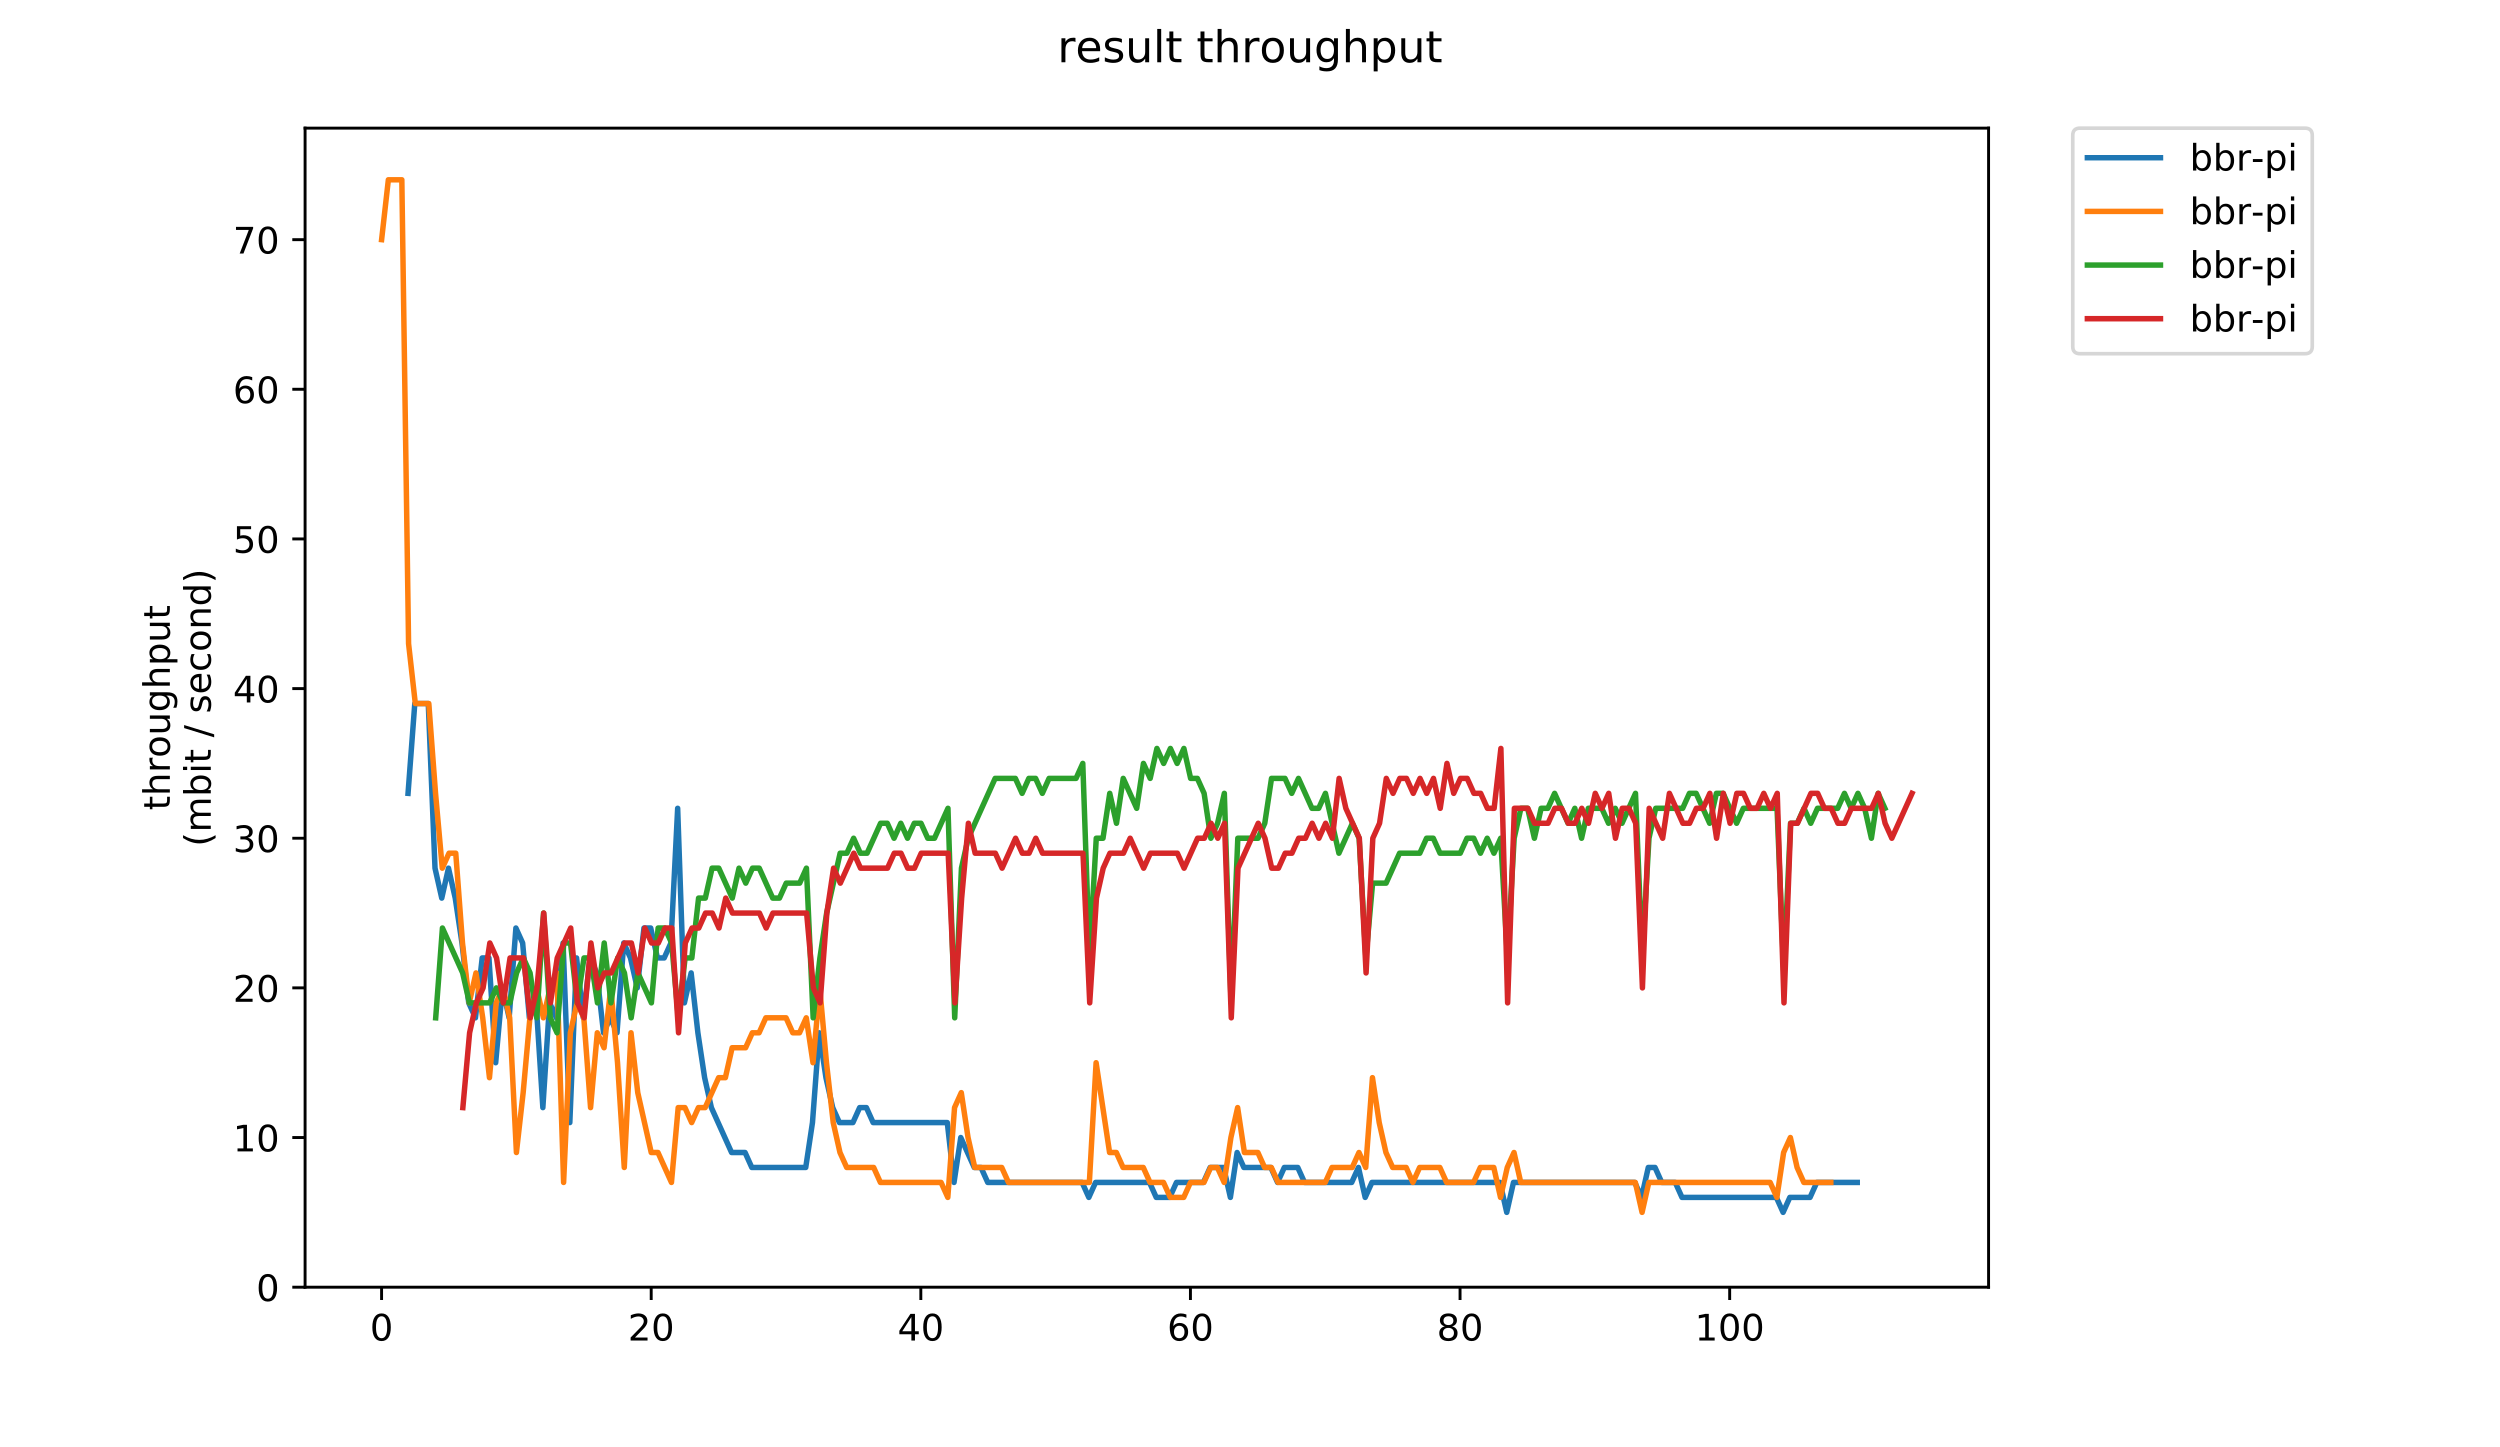 <?xml version="1.0" encoding="utf-8" standalone="no"?>
<!DOCTYPE svg PUBLIC "-//W3C//DTD SVG 1.1//EN"
  "http://www.w3.org/Graphics/SVG/1.1/DTD/svg11.dtd">
<!-- Created with matplotlib (https://matplotlib.org/) -->
<svg height="396pt" version="1.1" viewBox="0 0 684 396" width="684pt" xmlns="http://www.w3.org/2000/svg" xmlns:xlink="http://www.w3.org/1999/xlink">
 <defs>
  <style type="text/css">
*{stroke-linecap:butt;stroke-linejoin:round;}
  </style>
 </defs>
 <g id="figure_1">
  <g id="patch_1">
   <path d="M 0 396 
L 684 396 
L 684 0 
L 0 0 
z
" style="fill:#ffffff;"/>
  </g>
  <g id="axes_1">
   <g id="patch_2">
    <path d="M 83.472 352.174 
L 544.074 352.174 
L 544.074 35.062 
L 83.472 35.062 
z
" style="fill:#ffffff;"/>
   </g>
   <g id="matplotlib.axis_1">
    <g id="xtick_1">
     <g id="line2d_1">
      <defs>
       <path d="M 0 0 
L 0 3.5 
" id="mac35701bd2" style="stroke:#000000;stroke-width:0.8;"/>
      </defs>
      <g>
       <use style="stroke:#000000;stroke-width:0.8;" x="104.401" xlink:href="#mac35701bd2" y="352.174"/>
      </g>
     </g>
     <g id="text_1">
      <!-- 0 -->
      <defs>
       <path d="M 31.781 66.406 
Q 24.172 66.406 20.328 58.906 
Q 16.5 51.422 16.5 36.375 
Q 16.5 21.391 20.328 13.891 
Q 24.172 6.391 31.781 6.391 
Q 39.453 6.391 43.281 13.891 
Q 47.125 21.391 47.125 36.375 
Q 47.125 51.422 43.281 58.906 
Q 39.453 66.406 31.781 66.406 
z
M 31.781 74.219 
Q 44.047 74.219 50.516 64.516 
Q 56.984 54.828 56.984 36.375 
Q 56.984 17.969 50.516 8.266 
Q 44.047 -1.422 31.781 -1.422 
Q 19.531 -1.422 13.062 8.266 
Q 6.594 17.969 6.594 36.375 
Q 6.594 54.828 13.062 64.516 
Q 19.531 74.219 31.781 74.219 
z
" id="DejaVuSans-48"/>
      </defs>
      <g transform="translate(101.22 366.773)scale(0.1 -0.1)">
       <use xlink:href="#DejaVuSans-48"/>
      </g>
     </g>
    </g>
    <g id="xtick_2">
     <g id="line2d_2">
      <g>
       <use style="stroke:#000000;stroke-width:0.8;" x="178.169" xlink:href="#mac35701bd2" y="352.174"/>
      </g>
     </g>
     <g id="text_2">
      <!-- 20 -->
      <defs>
       <path d="M 19.188 8.297 
L 53.609 8.297 
L 53.609 0 
L 7.328 0 
L 7.328 8.297 
Q 12.938 14.109 22.625 23.891 
Q 32.328 33.688 34.812 36.531 
Q 39.547 41.844 41.422 45.531 
Q 43.312 49.219 43.312 52.781 
Q 43.312 58.594 39.234 62.25 
Q 35.156 65.922 28.609 65.922 
Q 23.969 65.922 18.812 64.312 
Q 13.672 62.703 7.812 59.422 
L 7.812 69.391 
Q 13.766 71.781 18.938 73 
Q 24.125 74.219 28.422 74.219 
Q 39.75 74.219 46.484 68.547 
Q 53.219 62.891 53.219 53.422 
Q 53.219 48.922 51.531 44.891 
Q 49.859 40.875 45.406 35.406 
Q 44.188 33.984 37.641 27.219 
Q 31.109 20.453 19.188 8.297 
z
" id="DejaVuSans-50"/>
      </defs>
      <g transform="translate(171.806 366.773)scale(0.1 -0.1)">
       <use xlink:href="#DejaVuSans-50"/>
       <use x="63.623" xlink:href="#DejaVuSans-48"/>
      </g>
     </g>
    </g>
    <g id="xtick_3">
     <g id="line2d_3">
      <g>
       <use style="stroke:#000000;stroke-width:0.8;" x="251.936" xlink:href="#mac35701bd2" y="352.174"/>
      </g>
     </g>
     <g id="text_3">
      <!-- 40 -->
      <defs>
       <path d="M 37.797 64.312 
L 12.891 25.391 
L 37.797 25.391 
z
M 35.203 72.906 
L 47.609 72.906 
L 47.609 25.391 
L 58.016 25.391 
L 58.016 17.188 
L 47.609 17.188 
L 47.609 0 
L 37.797 0 
L 37.797 17.188 
L 4.891 17.188 
L 4.891 26.703 
z
" id="DejaVuSans-52"/>
      </defs>
      <g transform="translate(245.573 366.773)scale(0.1 -0.1)">
       <use xlink:href="#DejaVuSans-52"/>
       <use x="63.623" xlink:href="#DejaVuSans-48"/>
      </g>
     </g>
    </g>
    <g id="xtick_4">
     <g id="line2d_4">
      <g>
       <use style="stroke:#000000;stroke-width:0.8;" x="325.703" xlink:href="#mac35701bd2" y="352.174"/>
      </g>
     </g>
     <g id="text_4">
      <!-- 60 -->
      <defs>
       <path d="M 33.016 40.375 
Q 26.375 40.375 22.484 35.828 
Q 18.609 31.297 18.609 23.391 
Q 18.609 15.531 22.484 10.953 
Q 26.375 6.391 33.016 6.391 
Q 39.656 6.391 43.531 10.953 
Q 47.406 15.531 47.406 23.391 
Q 47.406 31.297 43.531 35.828 
Q 39.656 40.375 33.016 40.375 
z
M 52.594 71.297 
L 52.594 62.312 
Q 48.875 64.062 45.094 64.984 
Q 41.312 65.922 37.594 65.922 
Q 27.828 65.922 22.672 59.328 
Q 17.531 52.734 16.797 39.406 
Q 19.672 43.656 24.016 45.922 
Q 28.375 48.188 33.594 48.188 
Q 44.578 48.188 50.953 41.516 
Q 57.328 34.859 57.328 23.391 
Q 57.328 12.156 50.688 5.359 
Q 44.047 -1.422 33.016 -1.422 
Q 20.359 -1.422 13.672 8.266 
Q 6.984 17.969 6.984 36.375 
Q 6.984 53.656 15.188 63.938 
Q 23.391 74.219 37.203 74.219 
Q 40.922 74.219 44.703 73.484 
Q 48.484 72.75 52.594 71.297 
z
" id="DejaVuSans-54"/>
      </defs>
      <g transform="translate(319.341 366.773)scale(0.1 -0.1)">
       <use xlink:href="#DejaVuSans-54"/>
       <use x="63.623" xlink:href="#DejaVuSans-48"/>
      </g>
     </g>
    </g>
    <g id="xtick_5">
     <g id="line2d_5">
      <g>
       <use style="stroke:#000000;stroke-width:0.8;" x="399.47" xlink:href="#mac35701bd2" y="352.174"/>
      </g>
     </g>
     <g id="text_5">
      <!-- 80 -->
      <defs>
       <path d="M 31.781 34.625 
Q 24.75 34.625 20.719 30.859 
Q 16.703 27.094 16.703 20.516 
Q 16.703 13.922 20.719 10.156 
Q 24.75 6.391 31.781 6.391 
Q 38.812 6.391 42.859 10.172 
Q 46.922 13.969 46.922 20.516 
Q 46.922 27.094 42.891 30.859 
Q 38.875 34.625 31.781 34.625 
z
M 21.922 38.812 
Q 15.578 40.375 12.031 44.719 
Q 8.5 49.078 8.5 55.328 
Q 8.5 64.062 14.719 69.141 
Q 20.953 74.219 31.781 74.219 
Q 42.672 74.219 48.875 69.141 
Q 55.078 64.062 55.078 55.328 
Q 55.078 49.078 51.531 44.719 
Q 48 40.375 41.703 38.812 
Q 48.828 37.156 52.797 32.312 
Q 56.781 27.484 56.781 20.516 
Q 56.781 9.906 50.312 4.234 
Q 43.844 -1.422 31.781 -1.422 
Q 19.734 -1.422 13.25 4.234 
Q 6.781 9.906 6.781 20.516 
Q 6.781 27.484 10.781 32.312 
Q 14.797 37.156 21.922 38.812 
z
M 18.312 54.391 
Q 18.312 48.734 21.844 45.562 
Q 25.391 42.391 31.781 42.391 
Q 38.141 42.391 41.719 45.562 
Q 45.312 48.734 45.312 54.391 
Q 45.312 60.062 41.719 63.234 
Q 38.141 66.406 31.781 66.406 
Q 25.391 66.406 21.844 63.234 
Q 18.312 60.062 18.312 54.391 
z
" id="DejaVuSans-56"/>
      </defs>
      <g transform="translate(393.108 366.773)scale(0.1 -0.1)">
       <use xlink:href="#DejaVuSans-56"/>
       <use x="63.623" xlink:href="#DejaVuSans-48"/>
      </g>
     </g>
    </g>
    <g id="xtick_6">
     <g id="line2d_6">
      <g>
       <use style="stroke:#000000;stroke-width:0.8;" x="473.238" xlink:href="#mac35701bd2" y="352.174"/>
      </g>
     </g>
     <g id="text_6">
      <!-- 100 -->
      <defs>
       <path d="M 12.406 8.297 
L 28.516 8.297 
L 28.516 63.922 
L 10.984 60.406 
L 10.984 69.391 
L 28.422 72.906 
L 38.281 72.906 
L 38.281 8.297 
L 54.391 8.297 
L 54.391 0 
L 12.406 0 
z
" id="DejaVuSans-49"/>
      </defs>
      <g transform="translate(463.694 366.773)scale(0.1 -0.1)">
       <use xlink:href="#DejaVuSans-49"/>
       <use x="63.623" xlink:href="#DejaVuSans-48"/>
       <use x="127.246" xlink:href="#DejaVuSans-48"/>
      </g>
     </g>
    </g>
   </g>
   <g id="matplotlib.axis_2">
    <g id="ytick_1">
     <g id="line2d_7">
      <defs>
       <path d="M 0 0 
L -3.5 0 
" id="m455c1dc2b6" style="stroke:#000000;stroke-width:0.8;"/>
      </defs>
      <g>
       <use style="stroke:#000000;stroke-width:0.8;" x="83.472" xlink:href="#m455c1dc2b6" y="352.174"/>
      </g>
     </g>
     <g id="text_7">
      <!-- 0 -->
      <g transform="translate(70.11 355.973)scale(0.1 -0.1)">
       <use xlink:href="#DejaVuSans-48"/>
      </g>
     </g>
    </g>
    <g id="ytick_2">
     <g id="line2d_8">
      <g>
       <use style="stroke:#000000;stroke-width:0.8;" x="83.472" xlink:href="#m455c1dc2b6" y="311.23"/>
      </g>
     </g>
     <g id="text_8">
      <!-- 10 -->
      <g transform="translate(63.747 315.029)scale(0.1 -0.1)">
       <use xlink:href="#DejaVuSans-49"/>
       <use x="63.623" xlink:href="#DejaVuSans-48"/>
      </g>
     </g>
    </g>
    <g id="ytick_3">
     <g id="line2d_9">
      <g>
       <use style="stroke:#000000;stroke-width:0.8;" x="83.472" xlink:href="#m455c1dc2b6" y="270.286"/>
      </g>
     </g>
     <g id="text_9">
      <!-- 20 -->
      <g transform="translate(63.747 274.085)scale(0.1 -0.1)">
       <use xlink:href="#DejaVuSans-50"/>
       <use x="63.623" xlink:href="#DejaVuSans-48"/>
      </g>
     </g>
    </g>
    <g id="ytick_4">
     <g id="line2d_10">
      <g>
       <use style="stroke:#000000;stroke-width:0.8;" x="83.472" xlink:href="#m455c1dc2b6" y="229.342"/>
      </g>
     </g>
     <g id="text_10">
      <!-- 30 -->
      <defs>
       <path d="M 40.578 39.312 
Q 47.656 37.797 51.625 33 
Q 55.609 28.219 55.609 21.188 
Q 55.609 10.406 48.188 4.484 
Q 40.766 -1.422 27.094 -1.422 
Q 22.516 -1.422 17.656 -0.516 
Q 12.797 0.391 7.625 2.203 
L 7.625 11.719 
Q 11.719 9.328 16.594 8.109 
Q 21.484 6.891 26.812 6.891 
Q 36.078 6.891 40.938 10.547 
Q 45.797 14.203 45.797 21.188 
Q 45.797 27.641 41.281 31.266 
Q 36.766 34.906 28.719 34.906 
L 20.219 34.906 
L 20.219 43.016 
L 29.109 43.016 
Q 36.375 43.016 40.234 45.922 
Q 44.094 48.828 44.094 54.297 
Q 44.094 59.906 40.109 62.906 
Q 36.141 65.922 28.719 65.922 
Q 24.656 65.922 20.016 65.031 
Q 15.375 64.156 9.812 62.312 
L 9.812 71.094 
Q 15.438 72.656 20.344 73.438 
Q 25.25 74.219 29.594 74.219 
Q 40.828 74.219 47.359 69.109 
Q 53.906 64.016 53.906 55.328 
Q 53.906 49.266 50.438 45.094 
Q 46.969 40.922 40.578 39.312 
z
" id="DejaVuSans-51"/>
      </defs>
      <g transform="translate(63.747 233.141)scale(0.1 -0.1)">
       <use xlink:href="#DejaVuSans-51"/>
       <use x="63.623" xlink:href="#DejaVuSans-48"/>
      </g>
     </g>
    </g>
    <g id="ytick_5">
     <g id="line2d_11">
      <g>
       <use style="stroke:#000000;stroke-width:0.8;" x="83.472" xlink:href="#m455c1dc2b6" y="188.398"/>
      </g>
     </g>
     <g id="text_11">
      <!-- 40 -->
      <g transform="translate(63.747 192.197)scale(0.1 -0.1)">
       <use xlink:href="#DejaVuSans-52"/>
       <use x="63.623" xlink:href="#DejaVuSans-48"/>
      </g>
     </g>
    </g>
    <g id="ytick_6">
     <g id="line2d_12">
      <g>
       <use style="stroke:#000000;stroke-width:0.8;" x="83.472" xlink:href="#m455c1dc2b6" y="147.454"/>
      </g>
     </g>
     <g id="text_12">
      <!-- 50 -->
      <defs>
       <path d="M 10.797 72.906 
L 49.516 72.906 
L 49.516 64.594 
L 19.828 64.594 
L 19.828 46.734 
Q 21.969 47.469 24.109 47.828 
Q 26.266 48.188 28.422 48.188 
Q 40.625 48.188 47.75 41.5 
Q 54.891 34.812 54.891 23.391 
Q 54.891 11.625 47.562 5.094 
Q 40.234 -1.422 26.906 -1.422 
Q 22.312 -1.422 17.547 -0.641 
Q 12.797 0.141 7.719 1.703 
L 7.719 11.625 
Q 12.109 9.234 16.797 8.062 
Q 21.484 6.891 26.703 6.891 
Q 35.156 6.891 40.078 11.328 
Q 45.016 15.766 45.016 23.391 
Q 45.016 31 40.078 35.438 
Q 35.156 39.891 26.703 39.891 
Q 22.75 39.891 18.812 39.016 
Q 14.891 38.141 10.797 36.281 
z
" id="DejaVuSans-53"/>
      </defs>
      <g transform="translate(63.747 151.253)scale(0.1 -0.1)">
       <use xlink:href="#DejaVuSans-53"/>
       <use x="63.623" xlink:href="#DejaVuSans-48"/>
      </g>
     </g>
    </g>
    <g id="ytick_7">
     <g id="line2d_13">
      <g>
       <use style="stroke:#000000;stroke-width:0.8;" x="83.472" xlink:href="#m455c1dc2b6" y="106.51"/>
      </g>
     </g>
     <g id="text_13">
      <!-- 60 -->
      <g transform="translate(63.747 110.309)scale(0.1 -0.1)">
       <use xlink:href="#DejaVuSans-54"/>
       <use x="63.623" xlink:href="#DejaVuSans-48"/>
      </g>
     </g>
    </g>
    <g id="ytick_8">
     <g id="line2d_14">
      <g>
       <use style="stroke:#000000;stroke-width:0.8;" x="83.472" xlink:href="#m455c1dc2b6" y="65.566"/>
      </g>
     </g>
     <g id="text_14">
      <!-- 70 -->
      <defs>
       <path d="M 8.203 72.906 
L 55.078 72.906 
L 55.078 68.703 
L 28.609 0 
L 18.312 0 
L 43.219 64.594 
L 8.203 64.594 
z
" id="DejaVuSans-55"/>
      </defs>
      <g transform="translate(63.747 69.365)scale(0.1 -0.1)">
       <use xlink:href="#DejaVuSans-55"/>
       <use x="63.623" xlink:href="#DejaVuSans-48"/>
      </g>
     </g>
    </g>
    <g id="text_15">
     <!-- throughput -->
     <defs>
      <path d="M 18.312 70.219 
L 18.312 54.688 
L 36.812 54.688 
L 36.812 47.703 
L 18.312 47.703 
L 18.312 18.016 
Q 18.312 11.328 20.141 9.422 
Q 21.969 7.516 27.594 7.516 
L 36.812 7.516 
L 36.812 0 
L 27.594 0 
Q 17.188 0 13.234 3.875 
Q 9.281 7.766 9.281 18.016 
L 9.281 47.703 
L 2.688 47.703 
L 2.688 54.688 
L 9.281 54.688 
L 9.281 70.219 
z
" id="DejaVuSans-116"/>
      <path d="M 54.891 33.016 
L 54.891 0 
L 45.906 0 
L 45.906 32.719 
Q 45.906 40.484 42.875 44.328 
Q 39.844 48.188 33.797 48.188 
Q 26.516 48.188 22.312 43.547 
Q 18.109 38.922 18.109 30.906 
L 18.109 0 
L 9.078 0 
L 9.078 75.984 
L 18.109 75.984 
L 18.109 46.188 
Q 21.344 51.125 25.703 53.562 
Q 30.078 56 35.797 56 
Q 45.219 56 50.047 50.172 
Q 54.891 44.344 54.891 33.016 
z
" id="DejaVuSans-104"/>
      <path d="M 41.109 46.297 
Q 39.594 47.172 37.812 47.578 
Q 36.031 48 33.891 48 
Q 26.266 48 22.188 43.047 
Q 18.109 38.094 18.109 28.812 
L 18.109 0 
L 9.078 0 
L 9.078 54.688 
L 18.109 54.688 
L 18.109 46.188 
Q 20.953 51.172 25.484 53.578 
Q 30.031 56 36.531 56 
Q 37.453 56 38.578 55.875 
Q 39.703 55.766 41.062 55.516 
z
" id="DejaVuSans-114"/>
      <path d="M 30.609 48.391 
Q 23.391 48.391 19.188 42.75 
Q 14.984 37.109 14.984 27.297 
Q 14.984 17.484 19.156 11.844 
Q 23.344 6.203 30.609 6.203 
Q 37.797 6.203 41.984 11.859 
Q 46.188 17.531 46.188 27.297 
Q 46.188 37.016 41.984 42.703 
Q 37.797 48.391 30.609 48.391 
z
M 30.609 56 
Q 42.328 56 49.016 48.375 
Q 55.719 40.766 55.719 27.297 
Q 55.719 13.875 49.016 6.219 
Q 42.328 -1.422 30.609 -1.422 
Q 18.844 -1.422 12.172 6.219 
Q 5.516 13.875 5.516 27.297 
Q 5.516 40.766 12.172 48.375 
Q 18.844 56 30.609 56 
z
" id="DejaVuSans-111"/>
      <path d="M 8.5 21.578 
L 8.5 54.688 
L 17.484 54.688 
L 17.484 21.922 
Q 17.484 14.156 20.5 10.266 
Q 23.531 6.391 29.594 6.391 
Q 36.859 6.391 41.078 11.031 
Q 45.312 15.672 45.312 23.688 
L 45.312 54.688 
L 54.297 54.688 
L 54.297 0 
L 45.312 0 
L 45.312 8.406 
Q 42.047 3.422 37.719 1 
Q 33.406 -1.422 27.688 -1.422 
Q 18.266 -1.422 13.375 4.438 
Q 8.5 10.297 8.5 21.578 
z
M 31.109 56 
z
" id="DejaVuSans-117"/>
      <path d="M 45.406 27.984 
Q 45.406 37.75 41.375 43.109 
Q 37.359 48.484 30.078 48.484 
Q 22.859 48.484 18.828 43.109 
Q 14.797 37.75 14.797 27.984 
Q 14.797 18.266 18.828 12.891 
Q 22.859 7.516 30.078 7.516 
Q 37.359 7.516 41.375 12.891 
Q 45.406 18.266 45.406 27.984 
z
M 54.391 6.781 
Q 54.391 -7.172 48.188 -13.984 
Q 42 -20.797 29.203 -20.797 
Q 24.469 -20.797 20.266 -20.094 
Q 16.062 -19.391 12.109 -17.922 
L 12.109 -9.188 
Q 16.062 -11.328 19.922 -12.344 
Q 23.781 -13.375 27.781 -13.375 
Q 36.625 -13.375 41.016 -8.766 
Q 45.406 -4.156 45.406 5.172 
L 45.406 9.625 
Q 42.625 4.781 38.281 2.391 
Q 33.938 0 27.875 0 
Q 17.828 0 11.672 7.656 
Q 5.516 15.328 5.516 27.984 
Q 5.516 40.672 11.672 48.328 
Q 17.828 56 27.875 56 
Q 33.938 56 38.281 53.609 
Q 42.625 51.219 45.406 46.391 
L 45.406 54.688 
L 54.391 54.688 
z
" id="DejaVuSans-103"/>
      <path d="M 18.109 8.203 
L 18.109 -20.797 
L 9.078 -20.797 
L 9.078 54.688 
L 18.109 54.688 
L 18.109 46.391 
Q 20.953 51.266 25.266 53.625 
Q 29.594 56 35.594 56 
Q 45.562 56 51.781 48.094 
Q 58.016 40.188 58.016 27.297 
Q 58.016 14.406 51.781 6.484 
Q 45.562 -1.422 35.594 -1.422 
Q 29.594 -1.422 25.266 0.953 
Q 20.953 3.328 18.109 8.203 
z
M 48.688 27.297 
Q 48.688 37.203 44.609 42.844 
Q 40.531 48.484 33.406 48.484 
Q 26.266 48.484 22.188 42.844 
Q 18.109 37.203 18.109 27.297 
Q 18.109 17.391 22.188 11.75 
Q 26.266 6.109 33.406 6.109 
Q 40.531 6.109 44.609 11.75 
Q 48.688 17.391 48.688 27.297 
z
" id="DejaVuSans-112"/>
     </defs>
     <g transform="translate(46.47 221.675)rotate(-90)scale(0.1 -0.1)">
      <use xlink:href="#DejaVuSans-116"/>
      <use x="39.209" xlink:href="#DejaVuSans-104"/>
      <use x="102.588" xlink:href="#DejaVuSans-114"/>
      <use x="143.67" xlink:href="#DejaVuSans-111"/>
      <use x="204.852" xlink:href="#DejaVuSans-117"/>
      <use x="268.23" xlink:href="#DejaVuSans-103"/>
      <use x="331.707" xlink:href="#DejaVuSans-104"/>
      <use x="395.086" xlink:href="#DejaVuSans-112"/>
      <use x="458.562" xlink:href="#DejaVuSans-117"/>
      <use x="521.941" xlink:href="#DejaVuSans-116"/>
     </g>
     <!-- (mbit / second) -->
     <defs>
      <path d="M 31 75.875 
Q 24.469 64.656 21.281 53.656 
Q 18.109 42.672 18.109 31.391 
Q 18.109 20.125 21.312 9.062 
Q 24.516 -2 31 -13.188 
L 23.188 -13.188 
Q 15.875 -1.703 12.234 9.375 
Q 8.594 20.453 8.594 31.391 
Q 8.594 42.281 12.203 53.312 
Q 15.828 64.359 23.188 75.875 
z
" id="DejaVuSans-40"/>
      <path d="M 52 44.188 
Q 55.375 50.25 60.062 53.125 
Q 64.75 56 71.094 56 
Q 79.641 56 84.281 50.016 
Q 88.922 44.047 88.922 33.016 
L 88.922 0 
L 79.891 0 
L 79.891 32.719 
Q 79.891 40.578 77.094 44.375 
Q 74.312 48.188 68.609 48.188 
Q 61.625 48.188 57.562 43.547 
Q 53.516 38.922 53.516 30.906 
L 53.516 0 
L 44.484 0 
L 44.484 32.719 
Q 44.484 40.625 41.703 44.406 
Q 38.922 48.188 33.109 48.188 
Q 26.219 48.188 22.156 43.531 
Q 18.109 38.875 18.109 30.906 
L 18.109 0 
L 9.078 0 
L 9.078 54.688 
L 18.109 54.688 
L 18.109 46.188 
Q 21.188 51.219 25.484 53.609 
Q 29.781 56 35.688 56 
Q 41.656 56 45.828 52.969 
Q 50 49.953 52 44.188 
z
" id="DejaVuSans-109"/>
      <path d="M 48.688 27.297 
Q 48.688 37.203 44.609 42.844 
Q 40.531 48.484 33.406 48.484 
Q 26.266 48.484 22.188 42.844 
Q 18.109 37.203 18.109 27.297 
Q 18.109 17.391 22.188 11.75 
Q 26.266 6.109 33.406 6.109 
Q 40.531 6.109 44.609 11.75 
Q 48.688 17.391 48.688 27.297 
z
M 18.109 46.391 
Q 20.953 51.266 25.266 53.625 
Q 29.594 56 35.594 56 
Q 45.562 56 51.781 48.094 
Q 58.016 40.188 58.016 27.297 
Q 58.016 14.406 51.781 6.484 
Q 45.562 -1.422 35.594 -1.422 
Q 29.594 -1.422 25.266 0.953 
Q 20.953 3.328 18.109 8.203 
L 18.109 0 
L 9.078 0 
L 9.078 75.984 
L 18.109 75.984 
z
" id="DejaVuSans-98"/>
      <path d="M 9.422 54.688 
L 18.406 54.688 
L 18.406 0 
L 9.422 0 
z
M 9.422 75.984 
L 18.406 75.984 
L 18.406 64.594 
L 9.422 64.594 
z
" id="DejaVuSans-105"/>
      <path id="DejaVuSans-32"/>
      <path d="M 25.391 72.906 
L 33.688 72.906 
L 8.297 -9.281 
L 0 -9.281 
z
" id="DejaVuSans-47"/>
      <path d="M 44.281 53.078 
L 44.281 44.578 
Q 40.484 46.531 36.375 47.5 
Q 32.281 48.484 27.875 48.484 
Q 21.188 48.484 17.844 46.438 
Q 14.5 44.391 14.5 40.281 
Q 14.5 37.156 16.891 35.375 
Q 19.281 33.594 26.516 31.984 
L 29.594 31.297 
Q 39.156 29.25 43.188 25.516 
Q 47.219 21.781 47.219 15.094 
Q 47.219 7.469 41.188 3.016 
Q 35.156 -1.422 24.609 -1.422 
Q 20.219 -1.422 15.453 -0.562 
Q 10.688 0.297 5.422 2 
L 5.422 11.281 
Q 10.406 8.688 15.234 7.391 
Q 20.062 6.109 24.812 6.109 
Q 31.156 6.109 34.562 8.281 
Q 37.984 10.453 37.984 14.406 
Q 37.984 18.062 35.516 20.016 
Q 33.062 21.969 24.703 23.781 
L 21.578 24.516 
Q 13.234 26.266 9.516 29.906 
Q 5.812 33.547 5.812 39.891 
Q 5.812 47.609 11.281 51.797 
Q 16.75 56 26.812 56 
Q 31.781 56 36.172 55.266 
Q 40.578 54.547 44.281 53.078 
z
" id="DejaVuSans-115"/>
      <path d="M 56.203 29.594 
L 56.203 25.203 
L 14.891 25.203 
Q 15.484 15.922 20.484 11.062 
Q 25.484 6.203 34.422 6.203 
Q 39.594 6.203 44.453 7.469 
Q 49.312 8.734 54.109 11.281 
L 54.109 2.781 
Q 49.266 0.734 44.188 -0.344 
Q 39.109 -1.422 33.891 -1.422 
Q 20.797 -1.422 13.156 6.188 
Q 5.516 13.812 5.516 26.812 
Q 5.516 40.234 12.766 48.109 
Q 20.016 56 32.328 56 
Q 43.359 56 49.781 48.891 
Q 56.203 41.797 56.203 29.594 
z
M 47.219 32.234 
Q 47.125 39.594 43.094 43.984 
Q 39.062 48.391 32.422 48.391 
Q 24.906 48.391 20.391 44.141 
Q 15.875 39.891 15.188 32.172 
z
" id="DejaVuSans-101"/>
      <path d="M 48.781 52.594 
L 48.781 44.188 
Q 44.969 46.297 41.141 47.344 
Q 37.312 48.391 33.406 48.391 
Q 24.656 48.391 19.812 42.844 
Q 14.984 37.312 14.984 27.297 
Q 14.984 17.281 19.812 11.734 
Q 24.656 6.203 33.406 6.203 
Q 37.312 6.203 41.141 7.25 
Q 44.969 8.297 48.781 10.406 
L 48.781 2.094 
Q 45.016 0.344 40.984 -0.531 
Q 36.969 -1.422 32.422 -1.422 
Q 20.062 -1.422 12.781 6.344 
Q 5.516 14.109 5.516 27.297 
Q 5.516 40.672 12.859 48.328 
Q 20.219 56 33.016 56 
Q 37.156 56 41.109 55.141 
Q 45.062 54.297 48.781 52.594 
z
" id="DejaVuSans-99"/>
      <path d="M 54.891 33.016 
L 54.891 0 
L 45.906 0 
L 45.906 32.719 
Q 45.906 40.484 42.875 44.328 
Q 39.844 48.188 33.797 48.188 
Q 26.516 48.188 22.312 43.547 
Q 18.109 38.922 18.109 30.906 
L 18.109 0 
L 9.078 0 
L 9.078 54.688 
L 18.109 54.688 
L 18.109 46.188 
Q 21.344 51.125 25.703 53.562 
Q 30.078 56 35.797 56 
Q 45.219 56 50.047 50.172 
Q 54.891 44.344 54.891 33.016 
z
" id="DejaVuSans-110"/>
      <path d="M 45.406 46.391 
L 45.406 75.984 
L 54.391 75.984 
L 54.391 0 
L 45.406 0 
L 45.406 8.203 
Q 42.578 3.328 38.25 0.953 
Q 33.938 -1.422 27.875 -1.422 
Q 17.969 -1.422 11.734 6.484 
Q 5.516 14.406 5.516 27.297 
Q 5.516 40.188 11.734 48.094 
Q 17.969 56 27.875 56 
Q 33.938 56 38.25 53.625 
Q 42.578 51.266 45.406 46.391 
z
M 14.797 27.297 
Q 14.797 17.391 18.875 11.75 
Q 22.953 6.109 30.078 6.109 
Q 37.203 6.109 41.297 11.75 
Q 45.406 17.391 45.406 27.297 
Q 45.406 37.203 41.297 42.844 
Q 37.203 48.484 30.078 48.484 
Q 22.953 48.484 18.875 42.844 
Q 14.797 37.203 14.797 27.297 
z
" id="DejaVuSans-100"/>
      <path d="M 8.016 75.875 
L 15.828 75.875 
Q 23.141 64.359 26.781 53.312 
Q 30.422 42.281 30.422 31.391 
Q 30.422 20.453 26.781 9.375 
Q 23.141 -1.703 15.828 -13.188 
L 8.016 -13.188 
Q 14.5 -2 17.703 9.062 
Q 20.906 20.125 20.906 31.391 
Q 20.906 42.672 17.703 53.656 
Q 14.5 64.656 8.016 75.875 
z
" id="DejaVuSans-41"/>
     </defs>
     <g transform="translate(57.668 231.609)rotate(-90)scale(0.1 -0.1)">
      <use xlink:href="#DejaVuSans-40"/>
      <use x="39.014" xlink:href="#DejaVuSans-109"/>
      <use x="136.426" xlink:href="#DejaVuSans-98"/>
      <use x="199.902" xlink:href="#DejaVuSans-105"/>
      <use x="227.686" xlink:href="#DejaVuSans-116"/>
      <use x="266.895" xlink:href="#DejaVuSans-32"/>
      <use x="298.682" xlink:href="#DejaVuSans-47"/>
      <use x="332.373" xlink:href="#DejaVuSans-32"/>
      <use x="364.16" xlink:href="#DejaVuSans-115"/>
      <use x="416.26" xlink:href="#DejaVuSans-101"/>
      <use x="477.783" xlink:href="#DejaVuSans-99"/>
      <use x="532.764" xlink:href="#DejaVuSans-111"/>
      <use x="593.945" xlink:href="#DejaVuSans-110"/>
      <use x="657.324" xlink:href="#DejaVuSans-100"/>
      <use x="720.801" xlink:href="#DejaVuSans-41"/>
     </g>
    </g>
   </g>
   <g id="line2d_15">
    <path clip-path="url(#p7485b71320)" d="M 111.642 217.059 
L 113.486 192.492 
L 117.174 192.492 
L 119.018 237.531 
L 120.863 245.72 
L 122.707 237.531 
L 124.551 245.72 
L 126.395 258.003 
L 128.239 274.38 
L 130.083 278.475 
L 131.928 262.097 
L 133.772 262.097 
L 135.616 290.758 
L 137.46 270.286 
L 139.304 278.475 
L 141.149 253.908 
L 142.993 258.003 
L 144.837 278.475 
L 146.681 274.38 
L 148.525 303.041 
L 150.369 274.38 
L 152.214 278.475 
L 154.058 258.003 
L 155.902 307.136 
L 157.746 262.097 
L 159.59 278.475 
L 161.435 262.097 
L 163.279 266.192 
L 165.123 282.569 
L 166.967 278.475 
L 168.811 282.569 
L 170.655 258.003 
L 172.5 262.097 
L 174.344 270.286 
L 176.188 253.908 
L 178.032 253.908 
L 179.876 262.097 
L 181.721 262.097 
L 183.565 258.003 
L 185.409 221.153 
L 187.253 274.38 
L 189.097 266.192 
L 190.941 282.569 
L 192.786 294.852 
L 194.63 303.041 
L 200.162 315.325 
L 203.851 315.325 
L 205.695 319.419 
L 220.448 319.419 
L 222.293 307.136 
L 224.137 282.569 
L 225.981 294.852 
L 227.825 303.041 
L 229.669 307.136 
L 233.358 307.136 
L 235.202 303.041 
L 237.046 303.041 
L 238.89 307.136 
L 259.176 307.136 
L 261.02 323.513 
L 262.865 311.23 
L 266.553 319.419 
L 268.397 319.419 
L 270.241 323.513 
L 296.06 323.513 
L 297.904 327.608 
L 299.748 323.513 
L 314.502 323.513 
L 316.346 327.608 
L 320.034 327.608 
L 321.878 323.513 
L 329.255 323.513 
L 331.099 319.419 
L 334.788 319.419 
L 336.632 327.608 
L 338.476 315.325 
L 340.32 319.419 
L 347.697 319.419 
L 349.541 323.513 
L 351.385 319.419 
L 355.074 319.419 
L 356.918 323.513 
L 369.827 323.513 
L 371.671 319.419 
L 373.515 327.608 
L 375.36 323.513 
L 410.399 323.513 
L 412.243 331.702 
L 414.087 323.513 
L 447.283 323.513 
L 449.127 327.608 
L 450.971 319.419 
L 452.815 319.419 
L 454.659 323.513 
L 458.348 323.513 
L 460.192 327.608 
L 486.01 327.608 
L 487.855 331.702 
L 489.699 327.608 
L 495.231 327.608 
L 497.076 323.513 
L 508.141 323.513 
L 508.141 323.513 
" style="fill:none;stroke:#1f77b4;stroke-linecap:square;stroke-width:1.5;"/>
   </g>
   <g id="line2d_16">
    <path clip-path="url(#p7485b71320)" d="M 104.409 65.566 
L 106.253 49.188 
L 109.941 49.188 
L 111.786 176.115 
L 113.63 192.492 
L 117.318 192.492 
L 119.162 217.059 
L 121.006 237.531 
L 122.851 233.436 
L 124.695 233.436 
L 126.539 258.003 
L 128.383 274.38 
L 130.227 266.192 
L 132.071 278.475 
L 133.916 294.852 
L 135.76 274.38 
L 137.604 270.286 
L 139.448 278.475 
L 141.292 315.325 
L 143.137 298.947 
L 144.981 278.475 
L 146.825 270.286 
L 148.669 278.475 
L 150.513 270.286 
L 152.357 266.192 
L 154.202 323.513 
L 156.046 282.569 
L 157.89 274.38 
L 159.734 278.475 
L 161.578 303.041 
L 163.423 282.569 
L 165.267 286.664 
L 167.111 270.286 
L 168.955 290.758 
L 170.799 319.419 
L 172.643 282.569 
L 174.488 298.947 
L 178.176 315.325 
L 180.02 315.325 
L 183.709 323.513 
L 185.553 303.041 
L 187.397 303.041 
L 189.241 307.136 
L 191.085 303.041 
L 192.929 303.041 
L 196.618 294.852 
L 198.462 294.852 
L 200.306 286.664 
L 203.995 286.664 
L 205.839 282.569 
L 207.683 282.569 
L 209.527 278.475 
L 215.06 278.475 
L 216.904 282.569 
L 218.748 282.569 
L 220.592 278.475 
L 222.436 290.758 
L 224.281 270.286 
L 226.125 290.758 
L 227.969 307.136 
L 229.813 315.325 
L 231.657 319.419 
L 239.034 319.419 
L 240.878 323.513 
L 257.476 323.513 
L 259.32 327.608 
L 261.164 303.041 
L 263.008 298.947 
L 264.853 311.23 
L 266.697 319.419 
L 274.073 319.419 
L 275.918 323.513 
L 298.048 323.513 
L 299.892 290.758 
L 303.58 315.325 
L 305.425 315.325 
L 307.269 319.419 
L 312.801 319.419 
L 314.645 323.513 
L 318.334 323.513 
L 320.178 327.608 
L 323.866 327.608 
L 325.711 323.513 
L 329.399 323.513 
L 331.243 319.419 
L 333.087 319.419 
L 334.931 323.513 
L 336.776 311.23 
L 338.62 303.041 
L 340.464 315.325 
L 344.152 315.325 
L 345.997 319.419 
L 347.841 319.419 
L 349.685 323.513 
L 362.594 323.513 
L 364.438 319.419 
L 369.971 319.419 
L 371.815 315.325 
L 373.659 319.419 
L 375.503 294.852 
L 377.348 307.136 
L 379.192 315.325 
L 381.036 319.419 
L 384.724 319.419 
L 386.568 323.513 
L 388.413 319.419 
L 393.945 319.419 
L 395.789 323.513 
L 403.166 323.513 
L 405.01 319.419 
L 408.699 319.419 
L 410.543 327.608 
L 412.387 319.419 
L 414.231 315.325 
L 416.075 323.513 
L 447.426 323.513 
L 449.271 331.702 
L 451.115 323.513 
L 484.31 323.513 
L 486.154 327.608 
L 487.998 315.325 
L 489.843 311.23 
L 491.687 319.419 
L 493.531 323.513 
L 500.908 323.513 
L 500.908 323.513 
" style="fill:none;stroke:#ff7f0e;stroke-linecap:square;stroke-width:1.5;"/>
   </g>
   <g id="line2d_17">
    <path clip-path="url(#p7485b71320)" d="M 119.206 278.475 
L 121.051 253.908 
L 126.583 266.192 
L 128.427 274.38 
L 133.96 274.38 
L 135.804 270.286 
L 137.648 274.38 
L 139.492 274.38 
L 141.337 266.192 
L 143.181 262.097 
L 145.025 266.192 
L 146.869 278.475 
L 148.713 249.814 
L 150.558 278.475 
L 152.402 282.569 
L 154.246 258.003 
L 156.09 258.003 
L 157.934 274.38 
L 159.778 262.097 
L 161.623 262.097 
L 163.467 274.38 
L 165.311 258.003 
L 167.155 274.38 
L 168.999 262.097 
L 170.844 266.192 
L 172.688 278.475 
L 174.532 266.192 
L 178.22 274.38 
L 180.064 253.908 
L 181.909 253.908 
L 183.753 258.003 
L 185.597 278.475 
L 187.441 262.097 
L 189.285 262.097 
L 191.13 245.72 
L 192.974 245.72 
L 194.818 237.531 
L 196.662 237.531 
L 200.35 245.72 
L 202.195 237.531 
L 204.039 241.625 
L 205.883 237.531 
L 207.727 237.531 
L 211.416 245.72 
L 213.26 245.72 
L 215.104 241.625 
L 218.792 241.625 
L 220.636 237.531 
L 222.481 278.475 
L 224.325 262.097 
L 226.169 249.814 
L 229.857 233.436 
L 231.702 233.436 
L 233.546 229.342 
L 235.39 233.436 
L 237.234 233.436 
L 240.922 225.248 
L 242.767 225.248 
L 244.611 229.342 
L 246.455 225.248 
L 248.299 229.342 
L 250.143 225.248 
L 251.988 225.248 
L 253.832 229.342 
L 255.676 229.342 
L 259.364 221.153 
L 261.208 278.475 
L 263.053 237.531 
L 264.897 229.342 
L 272.274 212.964 
L 277.806 212.964 
L 279.65 217.059 
L 281.494 212.964 
L 283.339 212.964 
L 285.183 217.059 
L 287.027 212.964 
L 294.404 212.964 
L 296.248 208.87 
L 298.092 262.097 
L 299.936 229.342 
L 301.78 229.342 
L 303.625 217.059 
L 305.469 225.248 
L 307.313 212.964 
L 311.001 221.153 
L 312.846 208.87 
L 314.69 212.964 
L 316.534 204.776 
L 318.378 208.87 
L 320.222 204.776 
L 322.066 208.87 
L 323.911 204.776 
L 325.755 212.964 
L 327.599 212.964 
L 329.443 217.059 
L 331.287 229.342 
L 333.131 225.248 
L 334.976 217.059 
L 336.82 274.38 
L 338.664 229.342 
L 344.197 229.342 
L 346.041 225.248 
L 347.885 212.964 
L 351.573 212.964 
L 353.417 217.059 
L 355.262 212.964 
L 358.95 221.153 
L 360.794 221.153 
L 362.638 217.059 
L 366.327 233.436 
L 370.015 225.248 
L 371.859 229.342 
L 373.703 262.097 
L 375.548 241.625 
L 379.236 241.625 
L 382.924 233.436 
L 388.457 233.436 
L 390.301 229.342 
L 392.145 229.342 
L 393.989 233.436 
L 399.522 233.436 
L 401.366 229.342 
L 403.21 229.342 
L 405.055 233.436 
L 406.899 229.342 
L 408.743 233.436 
L 410.587 229.342 
L 412.431 262.097 
L 414.275 229.342 
L 416.12 221.153 
L 417.964 221.153 
L 419.808 229.342 
L 421.652 221.153 
L 423.496 221.153 
L 425.341 217.059 
L 429.029 225.248 
L 430.873 221.153 
L 432.717 229.342 
L 434.561 221.153 
L 438.25 221.153 
L 440.094 225.248 
L 441.938 221.153 
L 443.782 225.248 
L 447.471 217.059 
L 449.315 262.097 
L 451.159 229.342 
L 453.003 221.153 
L 460.38 221.153 
L 462.224 217.059 
L 464.068 217.059 
L 467.757 225.248 
L 469.601 217.059 
L 471.445 217.059 
L 475.133 225.248 
L 476.978 221.153 
L 486.199 221.153 
L 488.043 266.192 
L 489.887 225.248 
L 491.731 225.248 
L 493.575 221.153 
L 495.419 225.248 
L 497.264 221.153 
L 502.796 221.153 
L 504.64 217.059 
L 506.485 221.153 
L 508.329 217.059 
L 510.173 221.153 
L 512.017 229.342 
L 513.861 217.059 
L 515.705 221.153 
L 515.705 221.153 
" style="fill:none;stroke:#2ca02c;stroke-linecap:square;stroke-width:1.5;"/>
   </g>
   <g id="line2d_18">
    <path clip-path="url(#p7485b71320)" d="M 126.639 303.041 
L 128.483 282.569 
L 130.327 274.38 
L 132.171 270.286 
L 134.015 258.003 
L 135.859 262.097 
L 137.704 274.38 
L 139.548 262.097 
L 143.236 262.097 
L 145.08 278.475 
L 146.925 270.286 
L 148.769 249.814 
L 150.613 274.38 
L 152.457 262.097 
L 156.145 253.908 
L 157.99 274.38 
L 159.834 278.475 
L 161.678 258.003 
L 163.522 270.286 
L 165.366 266.192 
L 167.211 266.192 
L 170.899 258.003 
L 172.743 258.003 
L 174.587 266.192 
L 176.431 253.908 
L 178.276 258.003 
L 180.12 258.003 
L 181.964 253.908 
L 183.808 253.908 
L 185.652 282.569 
L 187.497 258.003 
L 189.341 253.908 
L 191.185 253.908 
L 193.029 249.814 
L 194.873 249.814 
L 196.717 253.908 
L 198.562 245.72 
L 200.406 249.814 
L 207.783 249.814 
L 209.627 253.908 
L 211.471 249.814 
L 220.692 249.814 
L 222.536 270.286 
L 224.38 274.38 
L 226.224 249.814 
L 228.068 237.531 
L 229.913 241.625 
L 233.601 233.436 
L 235.445 237.531 
L 242.822 237.531 
L 244.666 233.436 
L 246.51 233.436 
L 248.354 237.531 
L 250.199 237.531 
L 252.043 233.436 
L 259.42 233.436 
L 261.264 274.38 
L 263.108 245.72 
L 264.952 225.248 
L 266.796 233.436 
L 272.329 233.436 
L 274.173 237.531 
L 277.861 229.342 
L 279.706 233.436 
L 281.55 233.436 
L 283.394 229.342 
L 285.238 233.436 
L 296.303 233.436 
L 298.147 274.38 
L 299.992 245.72 
L 301.836 237.531 
L 303.68 233.436 
L 307.368 233.436 
L 309.212 229.342 
L 312.901 237.531 
L 314.745 233.436 
L 322.122 233.436 
L 323.966 237.531 
L 327.654 229.342 
L 329.498 229.342 
L 331.343 225.248 
L 333.187 229.342 
L 335.031 225.248 
L 336.875 278.475 
L 338.719 237.531 
L 344.252 225.248 
L 346.096 229.342 
L 347.94 237.531 
L 349.784 237.531 
L 351.629 233.436 
L 353.473 233.436 
L 355.317 229.342 
L 357.161 229.342 
L 359.005 225.248 
L 360.85 229.342 
L 362.694 225.248 
L 364.538 229.342 
L 366.382 212.964 
L 368.226 221.153 
L 371.915 229.342 
L 373.759 266.192 
L 375.603 229.342 
L 377.447 225.248 
L 379.291 212.964 
L 381.136 217.059 
L 382.98 212.964 
L 384.824 212.964 
L 386.668 217.059 
L 388.512 212.964 
L 390.356 217.059 
L 392.201 212.964 
L 394.045 221.153 
L 395.889 208.87 
L 397.733 217.059 
L 399.577 212.964 
L 401.422 212.964 
L 403.266 217.059 
L 405.11 217.059 
L 406.954 221.153 
L 408.798 221.153 
L 410.642 204.776 
L 412.487 274.38 
L 414.331 221.153 
L 418.019 221.153 
L 419.863 225.248 
L 423.552 225.248 
L 425.396 221.153 
L 427.24 221.153 
L 429.084 225.248 
L 430.928 225.248 
L 432.773 221.153 
L 434.617 225.248 
L 436.461 217.059 
L 438.305 221.153 
L 440.149 217.059 
L 441.994 229.342 
L 443.838 221.153 
L 445.682 221.153 
L 447.526 225.248 
L 449.37 270.286 
L 451.214 221.153 
L 454.903 229.342 
L 456.747 217.059 
L 460.435 225.248 
L 462.279 225.248 
L 464.124 221.153 
L 465.968 221.153 
L 467.812 217.059 
L 469.656 229.342 
L 471.5 217.059 
L 473.345 225.248 
L 475.189 217.059 
L 477.033 217.059 
L 478.877 221.153 
L 480.721 221.153 
L 482.565 217.059 
L 484.41 221.153 
L 486.254 217.059 
L 488.098 274.38 
L 489.942 225.248 
L 491.786 225.248 
L 495.475 217.059 
L 497.319 217.059 
L 499.163 221.153 
L 501.007 221.153 
L 502.851 225.248 
L 504.696 225.248 
L 506.54 221.153 
L 512.072 221.153 
L 513.917 217.059 
L 515.761 225.248 
L 517.605 229.342 
L 523.137 217.059 
L 523.137 217.059 
" style="fill:none;stroke:#d62728;stroke-linecap:square;stroke-width:1.5;"/>
   </g>
   <g id="patch_3">
    <path d="M 83.472 352.174 
L 83.472 35.062 
" style="fill:none;stroke:#000000;stroke-linecap:square;stroke-linejoin:miter;stroke-width:0.8;"/>
   </g>
   <g id="patch_4">
    <path d="M 544.074 352.174 
L 544.074 35.062 
" style="fill:none;stroke:#000000;stroke-linecap:square;stroke-linejoin:miter;stroke-width:0.8;"/>
   </g>
   <g id="patch_5">
    <path d="M 83.472 352.174 
L 544.074 352.174 
" style="fill:none;stroke:#000000;stroke-linecap:square;stroke-linejoin:miter;stroke-width:0.8;"/>
   </g>
   <g id="patch_6">
    <path d="M 83.472 35.062 
L 544.074 35.062 
" style="fill:none;stroke:#000000;stroke-linecap:square;stroke-linejoin:miter;stroke-width:0.8;"/>
   </g>
   <g id="legend_1">
    <g id="patch_7">
     <path d="M 569.104 96.775 
L 630.637 96.775 
Q 632.637 96.775 632.637 94.775 
L 632.637 37.062 
Q 632.637 35.062 630.637 35.062 
L 569.104 35.062 
Q 567.104 35.062 567.104 37.062 
L 567.104 94.775 
Q 567.104 96.775 569.104 96.775 
z
" style="fill:#ffffff;opacity:0.8;stroke:#cccccc;stroke-linejoin:miter;"/>
    </g>
    <g id="line2d_19">
     <path d="M 571.104 43.161 
L 591.104 43.161 
" style="fill:none;stroke:#1f77b4;stroke-linecap:square;stroke-width:1.5;"/>
    </g>
    <g id="line2d_20"/>
    <g id="text_16">
     <!-- bbr-pi -->
     <defs>
      <path d="M 4.891 31.391 
L 31.203 31.391 
L 31.203 23.391 
L 4.891 23.391 
z
" id="DejaVuSans-45"/>
     </defs>
     <g transform="translate(599.104 46.661)scale(0.1 -0.1)">
      <use xlink:href="#DejaVuSans-98"/>
      <use x="63.477" xlink:href="#DejaVuSans-98"/>
      <use x="126.953" xlink:href="#DejaVuSans-114"/>
      <use x="167.973" xlink:href="#DejaVuSans-45"/>
      <use x="204.057" xlink:href="#DejaVuSans-112"/>
      <use x="267.533" xlink:href="#DejaVuSans-105"/>
     </g>
    </g>
    <g id="line2d_21">
     <path d="M 571.104 57.839 
L 591.104 57.839 
" style="fill:none;stroke:#ff7f0e;stroke-linecap:square;stroke-width:1.5;"/>
    </g>
    <g id="line2d_22"/>
    <g id="text_17">
     <!-- bbr-pi -->
     <g transform="translate(599.104 61.339)scale(0.1 -0.1)">
      <use xlink:href="#DejaVuSans-98"/>
      <use x="63.477" xlink:href="#DejaVuSans-98"/>
      <use x="126.953" xlink:href="#DejaVuSans-114"/>
      <use x="167.973" xlink:href="#DejaVuSans-45"/>
      <use x="204.057" xlink:href="#DejaVuSans-112"/>
      <use x="267.533" xlink:href="#DejaVuSans-105"/>
     </g>
    </g>
    <g id="line2d_23">
     <path d="M 571.104 72.517 
L 591.104 72.517 
" style="fill:none;stroke:#2ca02c;stroke-linecap:square;stroke-width:1.5;"/>
    </g>
    <g id="line2d_24"/>
    <g id="text_18">
     <!-- bbr-pi -->
     <g transform="translate(599.104 76.017)scale(0.1 -0.1)">
      <use xlink:href="#DejaVuSans-98"/>
      <use x="63.477" xlink:href="#DejaVuSans-98"/>
      <use x="126.953" xlink:href="#DejaVuSans-114"/>
      <use x="167.973" xlink:href="#DejaVuSans-45"/>
      <use x="204.057" xlink:href="#DejaVuSans-112"/>
      <use x="267.533" xlink:href="#DejaVuSans-105"/>
     </g>
    </g>
    <g id="line2d_25">
     <path d="M 571.104 87.195 
L 591.104 87.195 
" style="fill:none;stroke:#d62728;stroke-linecap:square;stroke-width:1.5;"/>
    </g>
    <g id="line2d_26"/>
    <g id="text_19">
     <!-- bbr-pi -->
     <g transform="translate(599.104 90.695)scale(0.1 -0.1)">
      <use xlink:href="#DejaVuSans-98"/>
      <use x="63.477" xlink:href="#DejaVuSans-98"/>
      <use x="126.953" xlink:href="#DejaVuSans-114"/>
      <use x="167.973" xlink:href="#DejaVuSans-45"/>
      <use x="204.057" xlink:href="#DejaVuSans-112"/>
      <use x="267.533" xlink:href="#DejaVuSans-105"/>
     </g>
    </g>
   </g>
  </g>
  <g id="text_20">
   <!-- result throughput -->
   <defs>
    <path d="M 9.422 75.984 
L 18.406 75.984 
L 18.406 0 
L 9.422 0 
z
" id="DejaVuSans-108"/>
   </defs>
   <g transform="translate(289.321 17.038)scale(0.12 -0.12)">
    <use xlink:href="#DejaVuSans-114"/>
    <use x="41.082" xlink:href="#DejaVuSans-101"/>
    <use x="102.605" xlink:href="#DejaVuSans-115"/>
    <use x="154.705" xlink:href="#DejaVuSans-117"/>
    <use x="218.084" xlink:href="#DejaVuSans-108"/>
    <use x="245.867" xlink:href="#DejaVuSans-116"/>
    <use x="285.076" xlink:href="#DejaVuSans-32"/>
    <use x="316.863" xlink:href="#DejaVuSans-116"/>
    <use x="356.072" xlink:href="#DejaVuSans-104"/>
    <use x="419.451" xlink:href="#DejaVuSans-114"/>
    <use x="460.533" xlink:href="#DejaVuSans-111"/>
    <use x="521.715" xlink:href="#DejaVuSans-117"/>
    <use x="585.094" xlink:href="#DejaVuSans-103"/>
    <use x="648.57" xlink:href="#DejaVuSans-104"/>
    <use x="711.949" xlink:href="#DejaVuSans-112"/>
    <use x="775.426" xlink:href="#DejaVuSans-117"/>
    <use x="838.805" xlink:href="#DejaVuSans-116"/>
   </g>
  </g>
 </g>
 <defs>
  <clipPath id="p7485b71320">
   <rect height="317.112" width="460.602" x="83.472" y="35.062"/>
  </clipPath>
 </defs>
</svg>

